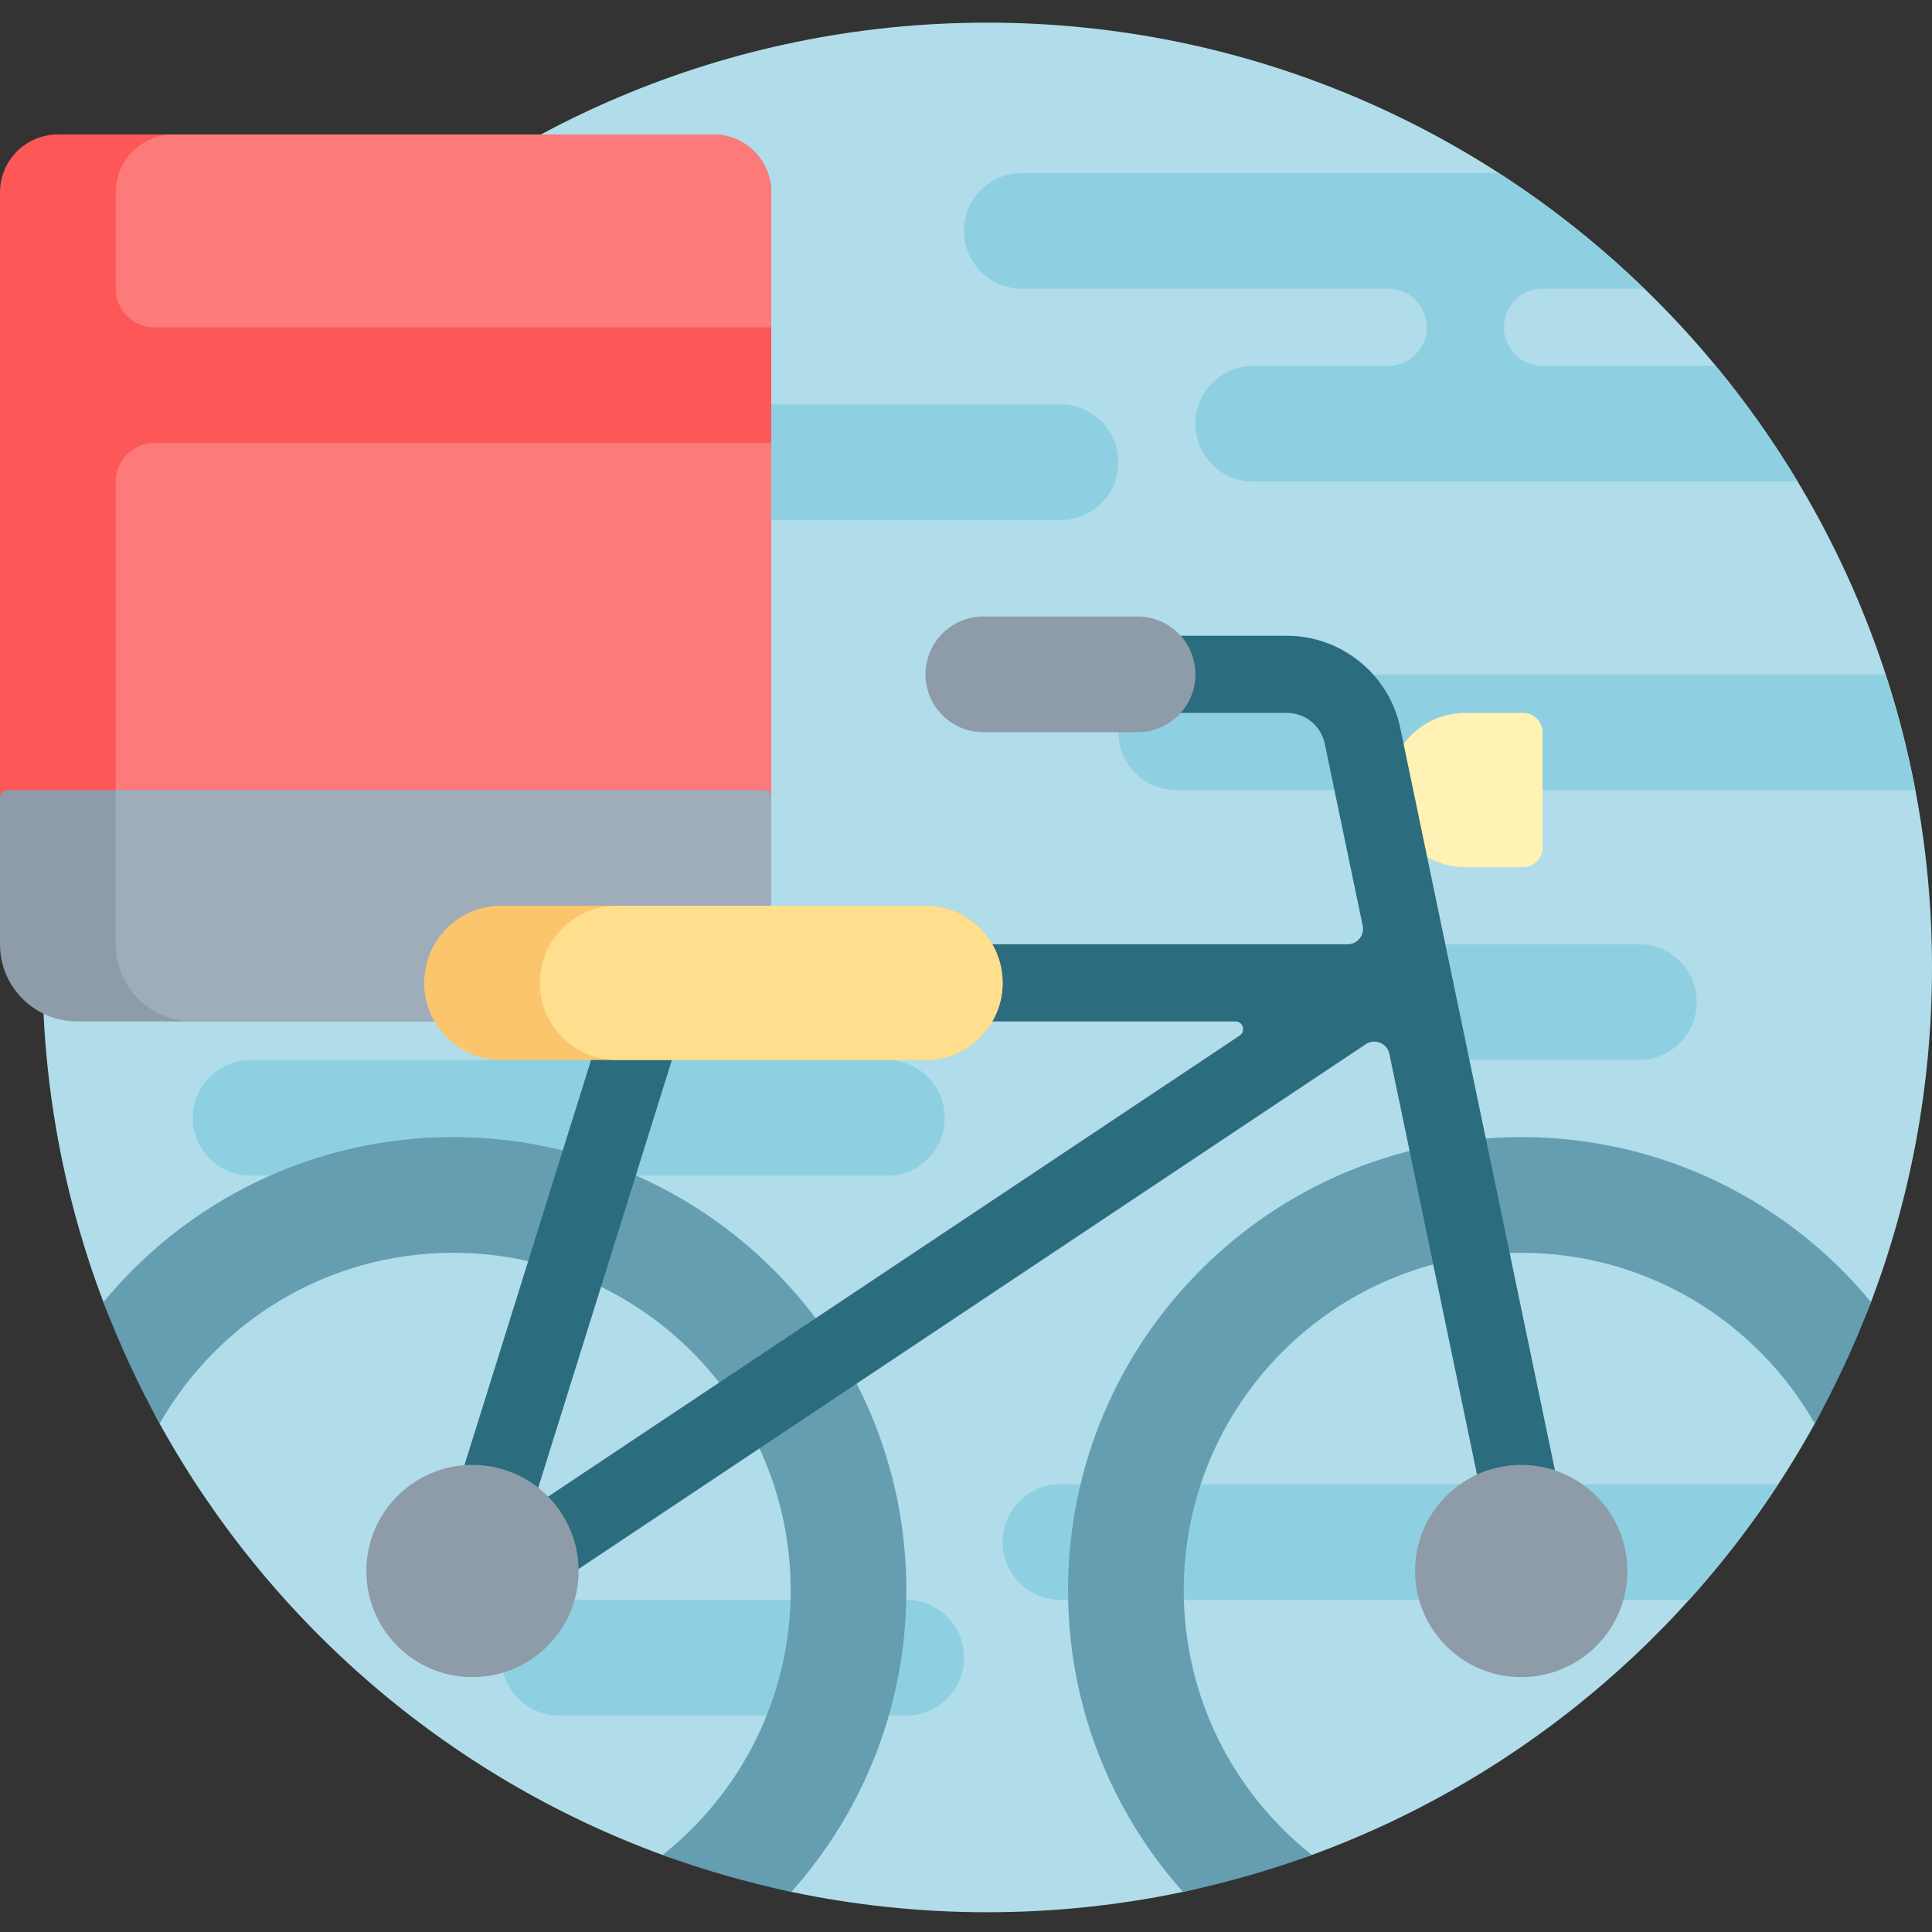<svg height="512pt" viewBox="0 -6 512 512" width="512pt" xmlns="http://www.w3.org/2000/svg"><rect x="0" y="-6" width="512" height="512" fill="#333333" stroke="none"/><path d="m512 250.379c0 31.227-5.719 61.117-16.16 88.684-2.012 5.312-11.926 26.812-14.906 32.207-28.996 52.492-76.293 93.465-133.285 114.316-4.754 1.742-27.484 8.387-34.141 9.789-16.742 3.527-34.098 5.383-51.887 5.383-17.789 0-35.145-1.855-51.887-5.383-5.902-1.242-28.672-7.785-34.145-9.789-56.992-20.852-104.285-61.824-133.285-114.316-2.613-4.734-12.621-26.18-14.902-32.207-10.445-27.566-16.16-57.457-16.16-88.684 0-138.281 112.098-250.379 250.379-250.379s250.379 112.098 250.379 250.379zm0 0" fill="#b0dde9"/><path d="m281.039 387.32h190.207c-7.09 10.832-14.988 21.082-23.625 30.66h-166.582c-8.469 0-15.332-6.863-15.332-15.328 0-8.469 6.863-15.332 15.332-15.332zm-40.879 30.66h-91.977c-8.465 0-15.328 6.863-15.328 15.328s6.863 15.332 15.328 15.332h91.977c8.465 0 15.328-6.867 15.328-15.332s-6.863-15.328-15.328-15.328zm-51.098-286.148h91.977c8.465 0 15.328-6.863 15.328-15.328s-6.863-15.332-15.328-15.332h-91.977c-8.465 0-15.328 6.867-15.328 15.332s6.863 15.328 15.328 15.328zm107.305 56.207c0 8.465 6.863 15.332 15.328 15.332h195.879c-1.988-10.465-4.625-20.699-7.875-30.66h-188.004c-8.465 0-15.328 6.863-15.328 15.328zm-25.547-117.523h97.082c5.645 0 10.223 4.574 10.223 10.219s-4.578 10.219-10.223 10.219h-35.766c-8.469 0-15.332 6.863-15.332 15.332 0 8.465 6.863 15.328 15.332 15.328h144.242c-6.469-10.773-13.723-21.02-21.688-30.66h-45.91c-5.645 0-10.219-4.574-10.219-10.219s4.574-10.219 10.219-10.219h26.996c-11.801-11.43-24.719-21.715-38.578-30.66h-126.379c-8.469 0-15.332 6.863-15.332 15.332 0 8.465 6.863 15.328 15.332 15.328zm112.414 173.73c-8.465 0-15.332 6.863-15.332 15.332 0 8.465 6.867 15.328 15.332 15.328h51.098c8.465 0 15.328-6.863 15.328-15.328 0-8.469-6.863-15.332-15.328-15.332zm-132.855 45.988c0-8.465-6.863-15.328-15.328-15.328h-168.625c-8.465 0-15.328 6.863-15.328 15.328 0 8.469 6.863 15.332 15.328 15.332h168.625c8.465 0 15.328-6.863 15.328-15.332zm0 0" fill="#8ed0e1"/><path d="m204.391 44.965v164.113c0 8.469-6.863 15.332-15.328 15.332h-173.734c-8.465 0-15.328-6.863-15.328-15.332v-164.113c0-8.465 6.863-15.328 15.328-15.328h173.734c8.465 0 15.328 6.863 15.328 15.328zm0 0" fill="#fd5757"/><path d="m30.66 121.613c0-5.645 4.574-10.219 10.219-10.219h163.512v97.684c0 8.469-6.863 15.332-15.328 15.332h-143.074c-8.465 0-15.328-6.863-15.328-15.332zm158.402-91.977h-143.074c-8.465 0-15.328 6.863-15.328 15.328v25.551c0 5.645 4.574 10.219 10.219 10.219h163.512v-35.77c0-8.465-6.863-15.328-15.328-15.328zm0 0" fill="#fd7a7a"/><path d="m403.672 223.809h-15.328c-11.289 0-20.441-9.152-20.441-20.438 0-11.289 9.152-20.441 20.441-20.441h15.328c2.824 0 5.109 2.289 5.109 5.109v30.66c0 2.82-2.285 5.109-5.109 5.109zm0 0" fill="#fff2b4"/><path d="m204.391 205.414v38.832c0 11.289-9.148 20.441-20.438 20.441h-163.516c-11.285 0-20.438-9.152-20.438-20.441v-38.832c0-1.129.914-2.043 2.043-2.043h200.305c1.129 0 2.043.914 2.043 2.043zm0 0" fill="#8d9ca8"/><path d="m204.391 205.414v38.832c0 11.289-9.148 20.441-20.438 20.441h-132.855c-11.289 0-20.438-9.152-20.438-20.441v-40.875h171.688c1.129 0 2.043.914 2.043 2.043zm0 0" fill="#9facba"/><path d="m495.824 339.059c-4.219 11.137-9.207 21.891-14.902 32.203-15.387-27.027-44.453-45.258-77.777-45.258-49.398 0-89.441 40.043-89.441 89.441 0 28.43 13.27 53.758 33.949 70.141-11.039 4.039-22.445 7.309-34.148 9.777-18.941-21.234-30.457-49.23-30.457-79.918 0-66.328 53.77-120.102 120.098-120.102 37.312 0 70.652 17.02 92.68 43.715zm-375.727-43.715c-37.312 0-70.652 17.02-92.68 43.715 4.219 11.137 9.207 21.891 14.902 32.203 15.387-27.027 44.453-45.258 77.777-45.258 49.398 0 89.441 40.043 89.441 89.441 0 28.43-13.27 53.758-33.949 70.141 11.039 4.039 22.445 7.309 34.145 9.777 18.945-21.234 30.461-49.23 30.461-79.918 0-66.328-53.77-120.102-120.098-120.102zm0 0" fill="#649eb0"/><path d="m410.867 427.984c-.703.148-1.402.219-2.098.219-4.738 0-8.988-3.316-9.992-8.137l-30.578-146.77c-.59-2.832-3.859-4.172-6.27-2.566l-233.625 155.754c-.008.004-.016 0-.023.004-1.656 1.098-17.086-6.172-15.402-11.559l51.098-163.512c1.684-5.387 7.422-8.391 12.805-6.707 5.387 1.684 8.391 7.414 6.707 12.801l-42.48 135.938 187.527-125.02c1.68-1.121.887-3.742-1.133-3.742h-112.793c-5.867 0-10.582-4.949-10.195-10.902.352-5.43 5.105-9.539 10.547-9.539h142.16c2.594 0 4.531-2.383 4.004-4.922l-10.055-48.262c-.988-4.738-5.164-8.133-10.004-8.133h-75.359c-5.867 0-10.582-4.949-10.195-10.902.352-5.43 5.105-9.539 10.547-9.539h75.008c14.445 0 27.066 10.266 30.012 24.406l47.711 229c1.148 5.527-2.398 10.938-7.922 12.09zm0 0" fill="#2b6c7e"/><path d="m153.332 410.332c0 15.535-12.594 28.125-28.125 28.125s-28.121-12.59-28.121-28.125c0-15.531 12.59-28.121 28.121-28.121s28.125 12.59 28.125 28.121zm249.812-28.121c-15.531 0-28.125 12.59-28.125 28.121 0 15.535 12.594 28.125 28.125 28.125s28.121-12.59 28.121-28.125c0-15.531-12.59-28.121-28.121-28.121zm-101.668-224.828h-40.879c-8.465 0-15.328 6.863-15.328 15.328 0 8.465 6.863 15.328 15.328 15.328h40.879c8.465 0 15.328-6.863 15.328-15.328 0-8.465-6.863-15.328-15.328-15.328zm0 0" fill="#8d9ca8"/><path d="m245.27 274.906h-112.414c-11.289 0-20.441-9.152-20.441-20.438 0-11.289 9.152-20.441 20.441-20.441h112.414c11.289 0 20.438 9.152 20.438 20.441 0 11.285-9.148 20.438-20.438 20.438zm0 0" fill="#fbc56d"/><path d="m265.707 254.469c0 11.285-9.148 20.438-20.438 20.438h-81.758c-11.289 0-20.438-9.152-20.438-20.438 0-11.289 9.148-20.441 20.438-20.441h81.758c11.289 0 20.438 9.152 20.438 20.441zm0 0" fill="#ffdf8e"/></svg>